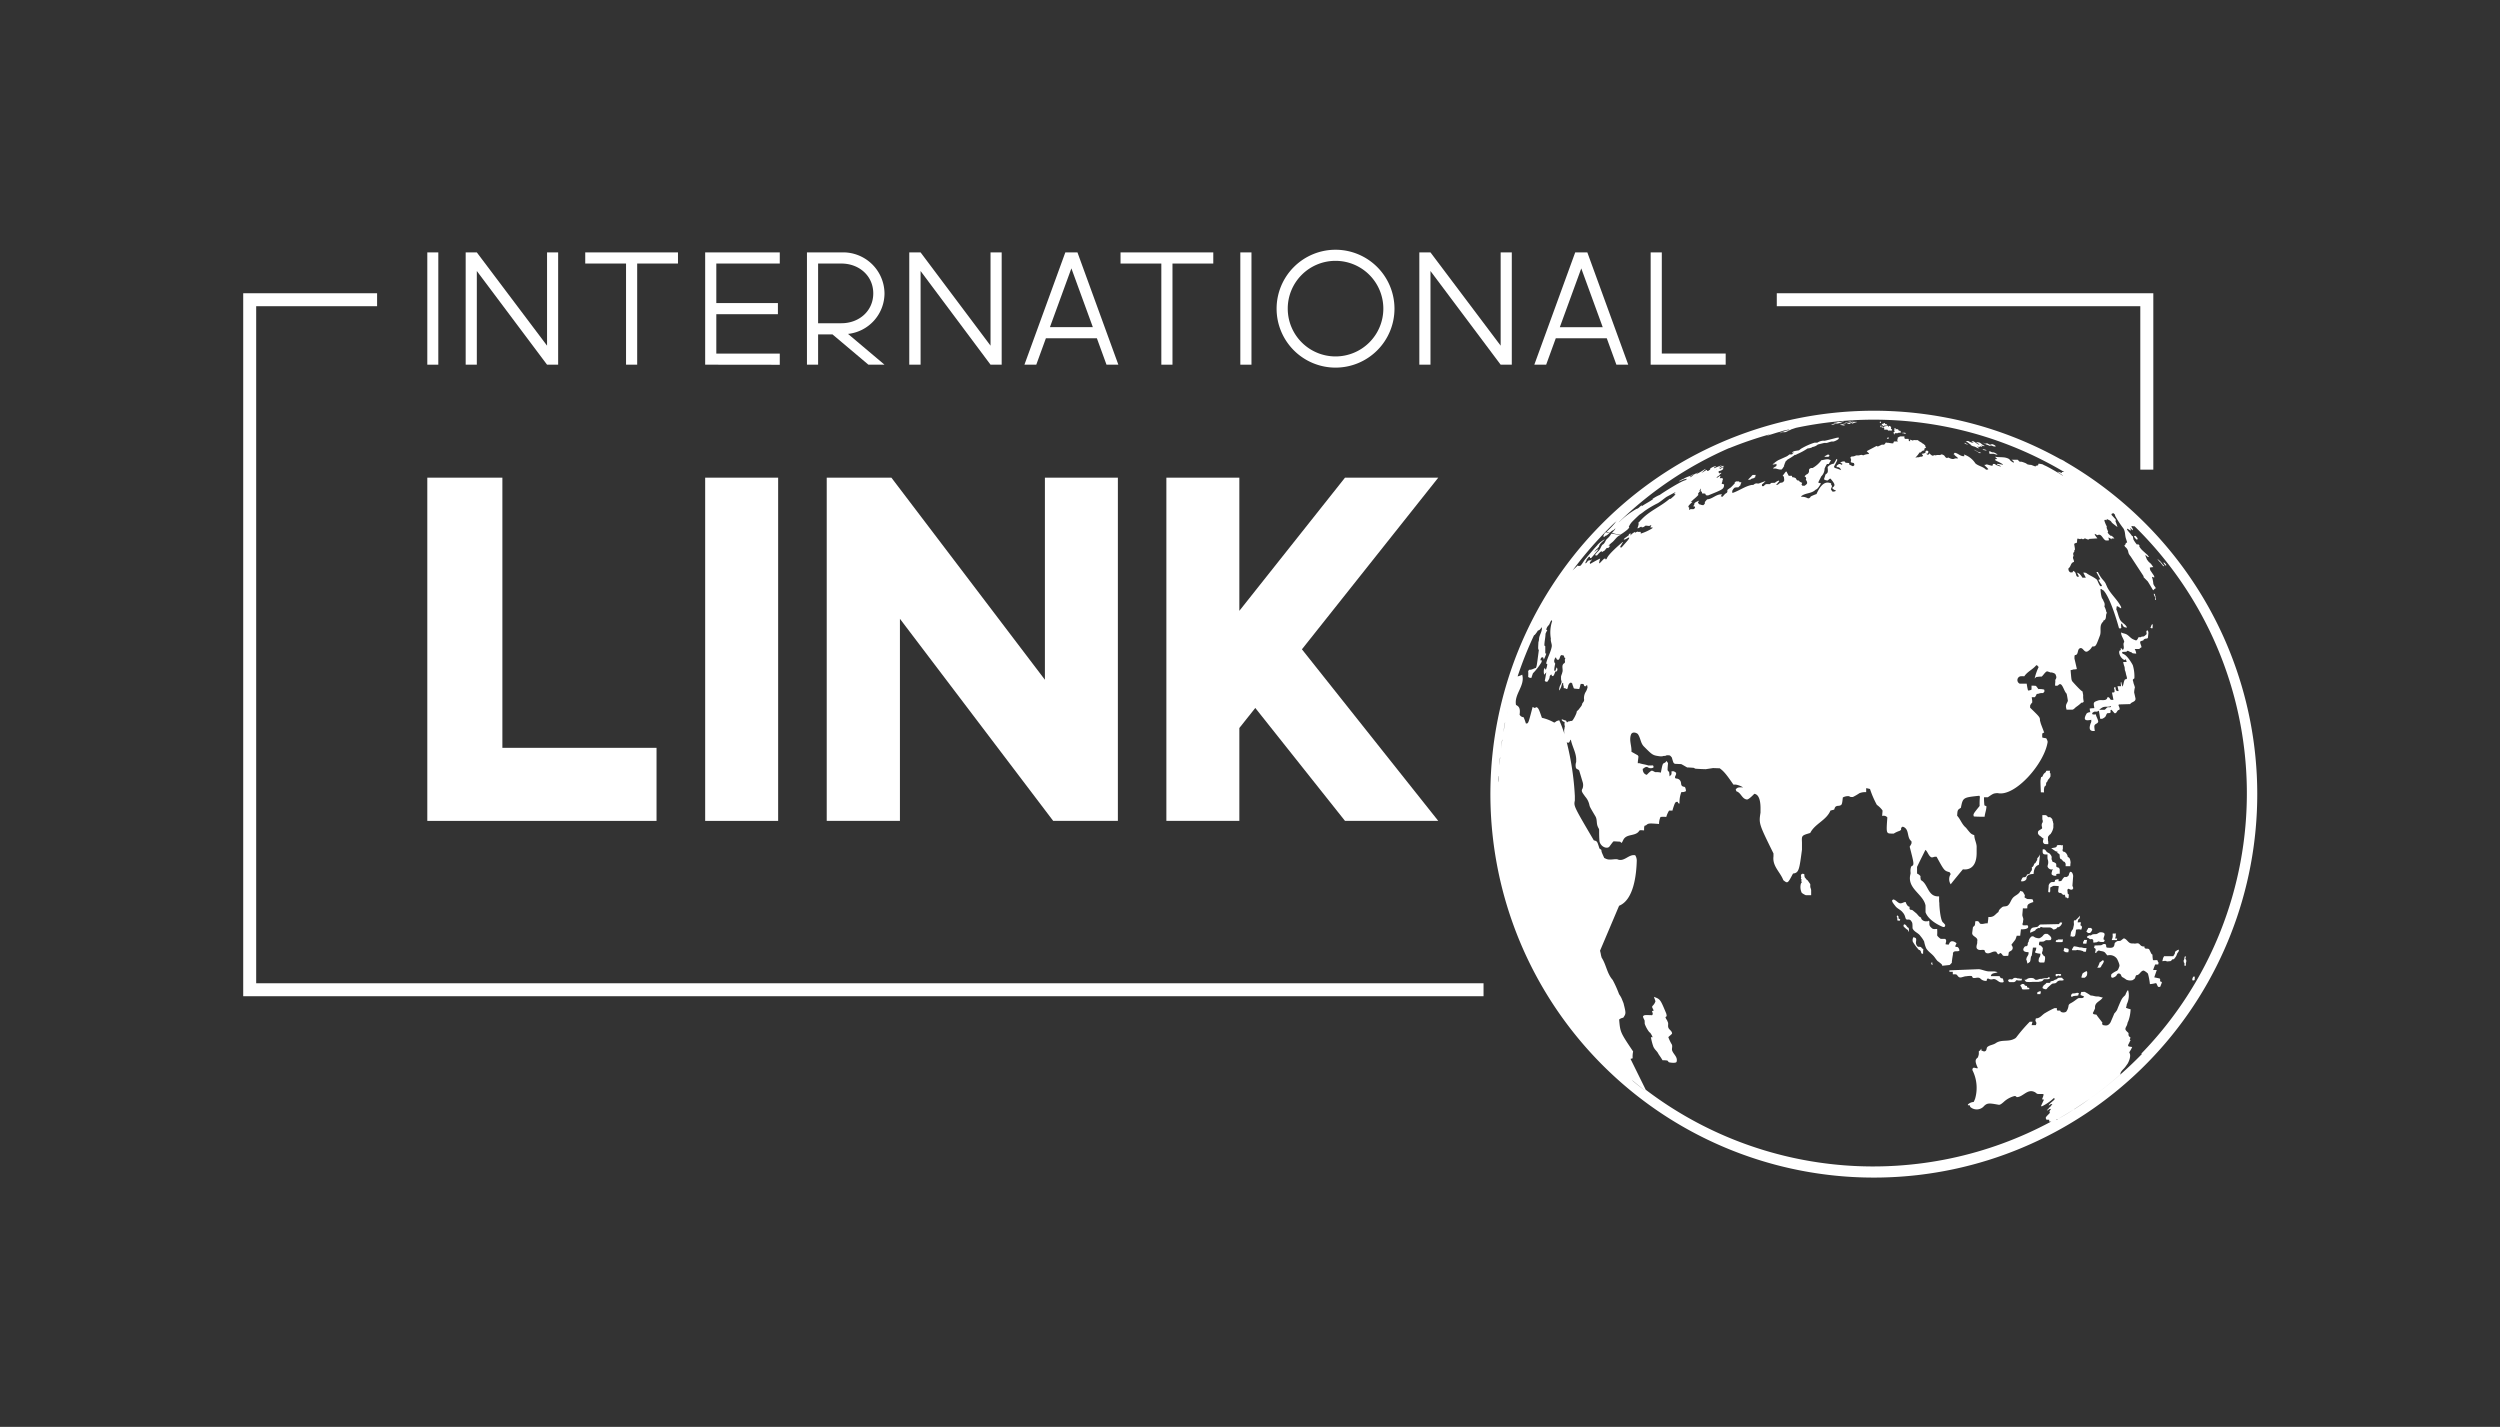 <svg id="Layer_1" data-name="Layer 1" xmlns="http://www.w3.org/2000/svg" viewBox="0 0 536.15 306"><rect x="0" y="0" width="536.15" height="306" fill="#333333" stroke="none"/><defs><style>.cls-1{fill:#fff;}</style></defs><path class="cls-1" d="M91.64,102.44h16.1v57.94H140.8v15.67H91.64Z"/><path class="cls-1" d="M151.23,102.44h15.65v73.61H151.23Z"/><path class="cls-1" d="M239.74,102.44v73.61H225.87L193,132.71v43.34H177.3V102.44h13.87l32.92,43.34V102.44Z"/><path class="cls-1" d="M288.45,102.44h20l-29.24,36.81,29.24,36.8h-20l-19.24-24.22-3.42,4.3v19.92H250.14V102.44h15.65V131Z"/><path class="cls-1" d="M91.64,78.21V54.13H94V78.21Z"/><path class="cls-1" d="M102.26,54.13l15.06,20v-20h2.38V78.21h-2.38L102.26,58.12V78.21H99.87V54.13Z"/><path class="cls-1" d="M145.4,54.13v2.39h-8.75V78.21h-2.39V56.52h-8.75V54.13Z"/><path class="cls-1" d="M151.23,78.21V54.13h16v2.39H153.62V65h13.21v2.39H153.62v8.45h13.61v2.39Z"/><path class="cls-1" d="M173.06,54.13h7.42a8.88,8.88,0,0,1,9.21,8.79,8.77,8.77,0,0,1-7.82,8.69l7.82,6.6h-3.45l-7.71-6.5h-3.08v6.5h-2.39Zm2.39,8.79v6.4h5c3.78,0,6.83-2.62,6.83-6.4s-3.05-6.4-6.83-6.4h-5Z"/><path class="cls-1" d="M197.43,54.13l15,20v-20h2.39V78.21h-2.39l-15-20.09V78.21H195V54.13Z"/><path class="cls-1" d="M235.24,72.55H224.3l-2.06,5.66H219.7l8.77-24.08h2.6l8.77,24.08H237.3Zm-9.85-3-.22.61h9.2l-.22-.61-4.38-12Z"/><path class="cls-1" d="M260.2,54.13v2.39h-8.75V78.21h-2.39V56.52h-8.75V54.13Z"/><path class="cls-1" d="M266,78.21V54.13h2.39V78.21Z"/><path class="cls-1" d="M299.06,66.19a12.64,12.64,0,1,1-12.64-12.63A12.65,12.65,0,0,1,299.06,66.19Zm-22.89,0a10.25,10.25,0,1,0,10.25-10.25A10.24,10.24,0,0,0,276.17,66.19Z"/><path class="cls-1" d="M306.78,54.13l15.05,20v-20h2.39V78.21h-2.39L306.78,58.12V78.21h-2.39V54.13Z"/><path class="cls-1" d="M337.82,54.13h2.6l8.77,24.08h-2.54l-2.06-5.66H333.65l-2.06,5.66h-2.54Zm-3.08,15.43-.22.61h9.2l-.22-.61-4.38-12Z"/><path class="cls-1" d="M354,54.13h2.39V75.82h13.7v2.39H354Z"/><path class="cls-1" d="M459,111.18a82.44,82.44,0,0,0-16.28-12.26h0l.07,0h0l0,0-.38-.2a3,3,0,0,0-.53-.24A82.23,82.23,0,1,0,459,111.18Zm-3.91-.93-.59-.53Zm-3-2.57-.83-.65Zm-2.73-2.09-1.4-1Zm-3.1-2.18-1.36-.88Zm-75.34-7.32a82,82,0,0,1,8.82-3l-.85.35.11,0s2.38-.78,2.58-.79l.95-.3c.5-.12,1-.22,1.5-.33l-.4.11h.05c-.07.06-.08.07-.91.32-.37.12-.75.22-1.12.35h.07a7.93,7.93,0,0,1,.84-.21c-.29.13-.59.21-.88.31l.09,0,.67-.21.2,0,.19,0,.25-.08a1.9,1.9,0,0,0,.37-.17h-.11c.07-.06.07-.06.79-.28l-.2,0,1.23-.41A81.3,81.3,0,0,1,401.68,90a80,80,0,0,1,41,11.22l-.22,0-.26,0,0,.2c-.07,0-.07,0-.82-.25l-.13,0,.36.25.84.58-.05,0-.17-.06-.42-.29s-2.56-1.54-3.33-1.84c-.14-.07-.32-.16-.45-.24a7.73,7.73,0,0,0-.84-.13l-.07.19c0,.18-.08.18-.13.18a3,3,0,0,1-.41.09c0,.13,0,.13,0,.14-.35-.07-.67-.24-1-.34h-.19c-.61-.1-.61-.1-.85-.31a6.93,6.93,0,0,0-1-.37l-.22,0L433.1,99c-.12-.13-.27-.29-.4-.41l-.19,0c-.44,0-.78,0-1.13,0h0a1.67,1.67,0,0,1,.51.45c0,.17-.05.18-.07.18a2.39,2.39,0,0,1-.84-.64l0-.06c-.95-.66-2.07-.36-3.1-.57.12.19.12.19.45.46a1.35,1.35,0,0,1-.44.07l0,.2c.52.34,1.14.52,1.64.91.06.09,0,.09,0,.09a8.13,8.13,0,0,0-1.23-.2c-.07.06,0,.12.07.18l.19.06a1.17,1.17,0,0,1,.57.33c-.15,0-.15,0-1-.31a2.48,2.48,0,0,1-.32-.23,1.88,1.88,0,0,0-.41,0,.79.79,0,0,1-.13.39,10.51,10.51,0,0,1-1.23-.33l-.14.14-.23-.08-.05.2a6.27,6.27,0,0,1,.8.78c-.09.11-.29.12-.49.12-.62-.66-1.55-.75-2.23-1.3l-.07-.07a4.7,4.7,0,0,0-2.32-1.85l-.13,0h0l.12.31c-.83.14-1.34-.62-2.08-.72l-.17.13a1.7,1.7,0,0,0,.42.64,1.26,1.26,0,0,1,.47.44h-.67c-.2.12-.49.31-1.46-.2l-.27.14-.27-.15-.34-.44c-.5-.26-.5-.26-.85-.07H416a3.78,3.78,0,0,0-.67,0l-.16.07-.29-.06c-.32.13-.37.13-.43.13-.29-.1-.47-.35-.72-.51,0,.08-.09.2-.12.28l-.33,0-.17-.22h.3l.14-.27c0-.24,0-.26-.05-.28l-.28-.11-.27.14c0,.08,0,.2,0,.29a1.06,1.06,0,0,1-.75.24l-.07.06.2.23a.45.45,0,0,1,.09.14l-.2.21h-.12a1.08,1.08,0,0,0-.56.14h-.39l-.31.07-.07,0a5.63,5.63,0,0,0,.9-1.11l.25,0,.21-.21c.21-.17.24-.17.28-.18l.29-.06c0-.1,0-.22,0-.31s.22-.21.38-.21l-.17-.26c0-.12,0-.12.05-.13a2,2,0,0,0-.42-.44c-.16-.11-.19-.11-.22-.11-.28-.31-.73-.4-1-.73h-.6a.87.87,0,0,0-.55.09,1.83,1.83,0,0,0-.6-.19,1.2,1.2,0,0,0,.13.31h-.25l-.12-.07.05-.13c0-.08-.06-.19-.1-.28h-.44l-.31,0-.14-.26c.09-.15.06-.22,0-.27h-.86c-.17.07-.38.18-.55.27v.27l-.13.27.19.27h-.86l-.09.24h0c-.07.06-.06.09-.05.13s-.14.1-1.08-.08h-.22l-.3-.06a2.18,2.18,0,0,1-.38.47h-.5c-.27.13-.55.27-.84.39l-.27-.12-2.11,1.11a1.8,1.8,0,0,0,.45.42c0,.11,0,.16,0,.2a3.3,3.3,0,0,0-1.21.29c-.35-.14-.35-.14-.91,0a4.24,4.24,0,0,1-.58,0l-.29.12a1.51,1.51,0,0,1-.7.11l-.27.19.17.57-.05.12c0,.09,0,.21-.05.3l.26.17h.18l.28.1c0,.09,0,.21.07.3s-.05.13-.06.17-.17.13-.23.19a7.71,7.71,0,0,1-.82-.39v-.3a6.28,6.28,0,0,0-.78-.06l-.15-.26a1.06,1.06,0,0,0-1,.27,1,1,0,0,1,.51.25l-.25.18-.24-.18-.28,0a4.62,4.62,0,0,0-.5.37c0,.09,0,.21,0,.3l.23,0h.11c.38.17.38.17.62.65a11.42,11.42,0,0,0-1.43-.5c0-.09-.07-.21-.09-.3.14-.23.18-.32.23-.4.46-.91.46-.91.46-1.09l-.19-.1h0a5,5,0,0,1-.45.83l-.09.16a2.06,2.06,0,0,0-1.33.74l0,.07c.09,1.1.09,1.1-.5,1.56l0,.07a7.91,7.91,0,0,1-.3.9,1.2,1.2,0,0,0,.8.27l.49-.39h.12c1.14,1.33,1,1.49.34,2l.26.27a1,1,0,0,0,.54.22l-.08.19-.29.09a1.39,1.39,0,0,1-.35,0,3.23,3.23,0,0,1-.34-.51c.1-.25.12-.33.16-.41s.06-.2.1-.29l-.2-.23c0-.09,0-.22,0-.31-.59-.23-1.82-.72-3.14,2.28a10.08,10.08,0,0,0-1.21.51.79.79,0,0,0-.16.24c-.33.23-.35.24-.84,0a2.72,2.72,0,0,0-1-.16l-.11-.09c.89-.78,2.25-.55,3.1-1.41.24-.09.54-.2,1.18-1.4a1.45,1.45,0,0,1-.57-.14c0-.1,0-.1.55-1.18l.07-.15a2.33,2.33,0,0,0,.72-1.66,6,6,0,0,1,.51-1,2.42,2.42,0,0,1,.38,0l.48-.81-.55-.2h-.27c-.42,0-.8.17-1.22.19a6.21,6.21,0,0,1-1.9,1.68h-.35l-.28.15-.14.19c0,.18,0,.18,0,.18a.8.8,0,0,1-.52.86,1.26,1.26,0,0,0-.43.43c.38.2.4.35.26.7l.2.29c.16.53.16.53-.44,1h-.18l-.31,0a2.35,2.35,0,0,0-.19-.25c.05-.11.1-.26.15-.36-.58-.27-.58-.27-.69-.5-.41,0-.45-.06-.69-.5a1.54,1.54,0,0,0-.78-.22c0-.09,0-.21-.06-.3l-.67,0c-.09-.18-.22-.42-.32-.6s-.07-.2-.11-.29l-.14,0c-.07,0-.07,0-.73.89l.25.17c.14.94.14.94-.3,1.26a2.26,2.26,0,0,1-.42.06c-.32.14-.52.53-.94.47l.65-.76c0-.16,0-.16-.11-.16a2.23,2.23,0,0,0-.8.47,1.81,1.81,0,0,0-.32,0l-.28,0c-.15,0-.15,0-.49.28h-.31a.56.56,0,0,0-.22,0h-.28a1.66,1.66,0,0,0-.49.42l-.38,0c0-.11,0-.25,0-.36.32-.25.78-.71.78-.71s-.12,0-1.44.51a1.45,1.45,0,0,1-.33,0,.83.83,0,0,0-.76.24l-.17.07h-.27c-1.44.28-2.61,1.19-4,1.68l-.2,0a.65.65,0,0,0,0-.34,1.7,1.7,0,0,1,.55-.76,2.42,2.42,0,0,1,.77-.06c.15-.16.31-.33.48-.48l0-.21a3.72,3.72,0,0,0,.19-.34l-.17-.08H373l0-.17-.19,0h-.5c-.13.1-.25.21-.37.32l.17,0a11.44,11.44,0,0,1-.95,1,5.35,5.35,0,0,0-.75.56l.06.08a1.09,1.09,0,0,1-.06.36,1,1,0,0,1-.13.17c-.4.17-.59.55-.89.81a1.14,1.14,0,0,1-.35-.13.7.7,0,0,1,.17-.22l.07-.17c-1.21-.09-2,1-3.16,1.07h0a4.76,4.76,0,0,0-.51.6c.06.31,0,.35-.3.64-.08.07-.05,0,0,0a1.52,1.52,0,0,1-.54-.08.43.43,0,0,0-.18-.06l-.2-.06a.45.45,0,0,0-.23-.24c0-.18,0-.18.25-.53-.88.36-.91.41-1.09.74l.05.15a1.76,1.76,0,0,0-.24.3l.07.05.2,0,.13.14a.54.54,0,0,1-.3.44,3.05,3.05,0,0,1-.66,0,1.27,1.27,0,0,1-.31.2c0-.18,0-.36,0-.55l-.17-.06c0-.3,0-.3.86-1.13l-.32,0,.57-.54a8.65,8.65,0,0,0,1.07-1l-.14-.12a1.65,1.65,0,0,1,.45-.62l-.12-.13.31-.49a3.14,3.14,0,0,1-.06.58l.13.13H365c0,.11,0,.25,0,.36l.69.05a1.87,1.87,0,0,1,.15.32l.18.06h.32c3.25-1.31,3.38-1.36,3.41-2.36a4.84,4.84,0,0,1-.51-.14c0-.23.2-.45.15-.7l.12-.16-.06-.12,0-.19a1.41,1.41,0,0,0-.57,0h-.05a1.58,1.58,0,0,1,.14-.36c0-.11-.09-.12-.17-.12-.2.15-.2.15-.49.34h-.2c.07-.12.07-.12.6-.47l.09-.07c.05-.16.05-.16.36-.41,0-.08-.06-.08-.13-.09a2.17,2.17,0,0,0-.35.15l0-.18-.16-.08a.37.37,0,0,1,.17-.26,1.69,1.69,0,0,0,.69-.27l.29-.26-.18,0a.52.52,0,0,1,.16-.31l-.12,0-.62.4-.19,0a2.37,2.37,0,0,1,.37-.28,4.9,4.9,0,0,1,.51-.25l.18-.12-.45,0a8.31,8.31,0,0,1-.83.51l-.28.18-.15.12-.07,0a4.75,4.75,0,0,0,.83-.54c0-.08-.05-.08-.09-.09l.53-.33v0l-.07,0c-.5.21-1,.38-1.5.61l-.16,0c.14-.18.14-.18.46-.34.09-.07,0-.08,0-.08a2.43,2.43,0,0,0-1.24.54v.18a4.87,4.87,0,0,1-.47.32h-.12l-.08-.16-.12-.07c-.86.54-.86.54-1.09.67.33-.3.62-.62,1-.91a1.76,1.76,0,0,0-.55.26,10.9,10.9,0,0,1-1.64.93,2.35,2.35,0,0,1,.6-.45,9.14,9.14,0,0,0-1,.48c-.16.11-.27.27-.43.37l-.22.15-.15.09,0-.17.82-.54a2.74,2.74,0,0,0-.72.38,6.56,6.56,0,0,0-1.68.72l-.09,0c-.16.08-.35.2-.5.29h0l-.19.1c-.11.09-.08.09-.05.09a8.35,8.35,0,0,0,1.07-.45l.14,0c.36-.11.36-.11.51-.07l-.36.28c-.57,0-4.6,2.48-5.59,3.22l.09-.08a8.78,8.78,0,0,0-1.56.87l.17,0c-.77.59-1.65,1-2.45,1.55,0-.16,0-.17-.07-.17l-.37.3a1.57,1.57,0,0,1-.62.44h-.07a18.83,18.83,0,0,0-3.67,2.77c-.12.1-.14.1-.15.1A79.64,79.64,0,0,1,370.85,96.09ZM347,111.45c-.2.18-.39.37-.58.56l.06,0a17,17,0,0,1-1.9,2,1.24,1.24,0,0,0,.63.25c.57-.49.57-.49.76-.52.2-.18.33-.31.45-.43,0,.15-.08.31-.71.94a6.76,6.76,0,0,0,1.78.42,11.3,11.3,0,0,0,1.54-1.1l.26-.28.13-.14-.11-.15a3.83,3.83,0,0,1,.75-1.14q.75-.75,1.53-1.47a10.86,10.86,0,0,0,1.08-.78,21.24,21.24,0,0,1,2.87-1.7c.67-.4,1.25-.93,1.88-1.36l1.87-1,.05,0h0l-.39.47a2.33,2.33,0,0,0,.33-.14l0,.18-.27.3-.71.62-.24,0c-1.88,1.65-4.29,2.57-6,4.4l-.19.18a5,5,0,0,1-.57.61l.15.08a4.65,4.65,0,0,1-.28,1l.08.07c.25-.12.48-.26.73-.38l.12.15a.83.83,0,0,0,.67-.28l.18-.09.75.08a2.37,2.37,0,0,1,.36-.17h.11a2.19,2.19,0,0,0-.23.49l.51,0-.12.19a10.19,10.19,0,0,1-2.44,1.12.84.84,0,0,1,0-.35,1.69,1.69,0,0,0-.55,0l-.13-.07a1.18,1.18,0,0,0-.5.24l-.11-.15a2.59,2.59,0,0,0-.9.7l0,0h0l0,0,0,0h-.07s0-.05.05-.16l.16-.19h-.15a.26.26,0,0,0-.11,0l-.09,0-.18.18s0,0,0,.1l0,.06h0c-1,.72-1,.72-1.09.88.18.09.18.09,1.15-.43.05.3.05.3-1.56,2.11a.36.36,0,0,1-.26.09l-.07-.25c.09-.12.2-.29.29-.42s0-.09,0-.09.23-.28.33-.4l-.17,0c-.75.65-3.06,2.64-3.34,3.52l-.2.21-.12-.23c-.25,0-.25,0-1.19,1l-.13,0a3.59,3.59,0,0,1,.24-1c-.5.19-2.1,1.12-2.16,1.16l-.1-.26a4.91,4.91,0,0,1,.5-.67l-.12,0-.2.15a1,1,0,0,1-.32,0c-.22.11-.22.11-.59.57-.11.09-.15.08-.19.07,0-.25,0-.25.36-.72l-.13.1-.11,0c.1-.12.2-.24.29-.37s.22-.28.33-.39a.6.6,0,0,1,.24,0,2.3,2.3,0,0,1,0,.26l.25,0c.4-.45,1.58-1.84,1.59-1.84l-.12,0c-.27.07-.27.07-.81.56h0a2.27,2.27,0,0,1,.66-.75l.36-.41c.14-.74.83-1.05,1.23-1.59a6.52,6.52,0,0,0-1.51,1.16l-.21.26c-.65.7-1.27,1.45-1.89,2.17l-.27.33-.4.47c-.21.29-.39.59-.59.88-.11.14-.21.28-.33.41h-.07l-.24.06h-.08l-.21-.11c-.36.37-.75.7-1.11,1.07h0a79.27,79.27,0,0,0-6.38,10.06A80.83,80.83,0,0,1,344,114.39C344.93,113.38,345.93,112.4,347,111.45Zm-7.48,39.2-.11.09-.07.13a2.36,2.36,0,0,1-.16.47l-.09.13c-.6.79-.6.79-.7.87l-.11.09-.11.13-.05.13,0,.14a7.36,7.36,0,0,1-.78,1.55l-.11.13-.1.1H337c-.13,0-.13,0-.45.1h-.1l-.08,0-.1.06-.1.11-.16,0-.05-.11-.05-.15c-.11-.11-.13-.11-.16-.11a1.67,1.67,0,0,1-.61-.22H335l-.12.09c.31.35.31.35.64.45a.36.36,0,0,1,0,.3l0,.17c0,.12,0,.27.08.39a1.69,1.69,0,0,1-.07.38v.14l-.05.16a2.87,2.87,0,0,0,.1,1.27,25.84,25.84,0,0,0-1.18-3.16s-.1,0-.56.16l-.42.3h-.15a9.7,9.7,0,0,0-2.59-1c-.68-1.93-.68-1.93-1.1-2.29l-.47.18-.42-.22c-.87,3.31-.87,3.31-1.17,3.54l-.28,0a10.75,10.75,0,0,0-.49-1.34,1,1,0,0,1-.86-.55c.24-1.53-.28-1.81-.77-2.08-.43-2.34,2-4.11,1.33-6.49a4.61,4.61,0,0,1-1,.38,81.87,81.87,0,0,0-2.34,8.76,79.49,79.49,0,0,1,7.66-21.15c-.62,1.17-1.21,2.34-1.77,3.53v0l.1,0a6.1,6.1,0,0,0,.73-1l.1,0c.31-.16.32-.17.72-.71.17.94-.58,1.68-.59,2.58a2.43,2.43,0,0,1-.13.64c-.08,1.47-.08,1.47.09,1.68-.44,3.4-.44,3.4-.63,3.84-.48.11-.9.46-1.42.39-.08.08-.17.2-.24.28a7.31,7.31,0,0,1,0,1.24l.19.17.49.08c.11-.33.22-.65.34-1a12.66,12.66,0,0,0,1.81-2.33c.08-.25.11-.34.15-.44a.73.73,0,0,1-.3,0,.46.46,0,0,1,0-.33l.11-.23a.46.46,0,0,1,.41-.09,1.61,1.61,0,0,1,.15.47,9.64,9.64,0,0,0,.53-1.24l-.21-.12c0-.59,0-1.5,0-1.5l-.19-.15c0-.8.2-1.57.24-2.37,0-.14,0-.14,0-.14a6.52,6.52,0,0,1,.38-.79l-.23-.1a2.36,2.36,0,0,1,.25-.63l.19-.23a2.43,2.43,0,0,0,.23-.28c.33-.76.33-.76.5-.9l.1.22a7.69,7.69,0,0,0-.27,3.76c-.11.59.29,1.13.18,1.73-.24,1.26-.94,2.36-1.2,3.61l.25.08a3.67,3.67,0,0,1-.27,1.15l-.25,0a1.84,1.84,0,0,1,.09-.25l-.23.06a2.45,2.45,0,0,0,0,1.34l.29-.33.17-.18c-.14.58-.17,1.19-.34,1.76.14.24.23.25.3.26l.25,0a5,5,0,0,0,.39-.62c.05-.16.08-.25.1-.34a.63.63,0,0,1,.4-.61c0,.07.05.17.08.25s.21.11.25.11c.21-.2.21-.2.51-1l.24,0a.59.59,0,0,0,0-.87,4.12,4.12,0,0,1-.25.74l-.25-.05a7.38,7.38,0,0,1,.23-1.5.8.8,0,0,1-.15-.9c0-.09.06-.17.1-.25l.16-.21.08.11a1,1,0,0,0,.22.42l.2,0h.12c.3-.28.22-.76.57-1l.49.08a.93.93,0,0,1,.15.45l.22.09a2.79,2.79,0,0,1-.14.47l.09.13-.07.46c-.91.44-.24,1.41-.54,2.07a2.08,2.08,0,0,1-.16.48c0,.11-.06.18-.09.25a4.76,4.76,0,0,0,0,.71v.14l.05.07V146l.05.14,0,.11a1.39,1.39,0,0,1-.19.55l-.07.13-.08.16a3.07,3.07,0,0,0-.18.76l0,.14,0,.1a1.82,1.82,0,0,0,.27-.41l.15-.33a4.42,4.42,0,0,0,.14-.52,2.34,2.34,0,0,0,.09-.24c.09-.14.13-.14.17-.14l.05,0,0,.11,0,.13,0,.11c0,.12.08.29.11.41l0,.17v.13l.05.08h.07l.25,0,.06.12.23.06.09-.06.1-.09,0-.13.06-.14c.08-.45.08-.45.25-.68l.08-.13.15-.12H337l.2.19a1.25,1.25,0,0,0,.09.37,2.66,2.66,0,0,0,.16.39v.13l.06.11.05,0,.09.07,1.05.09c0-.14.09-.32.12-.46l.05-.16a2,2,0,0,1,.14-.48h.22l.08,0h.12l.25.12a.65.65,0,0,0,.11.34.94.94,0,0,0,.25.05l.11-.06.07-.12.11-.1.07.05a.56.56,0,0,0,.06.34l0,.12a3.12,3.12,0,0,1-.32.86,2.62,2.62,0,0,0-.44,1.45v.13A.8.8,0,0,1,339.48,150.65Zm-17.34,8c-.09.62-.17,1.24-.25,1.87C322,159.9,322.05,159.28,322.14,158.66Zm.61-3.68c-.13.68-.24,1.37-.36,2.06C322.51,156.35,322.62,155.66,322.75,155Zm-1.06,7.48c-.06.55-.11,1.1-.15,1.66C321.58,163.56,321.63,163,321.69,162.46Zm-.29,4c0,.44,0,.89-.06,1.34C321.35,167.34,321.38,166.89,321.4,166.45ZM348.09,230l1,.9Zm2,1.71c.92.77,1.86,1.52,2.81,2.25C351.94,233.27,351,232.52,350.08,231.75ZM441.3,240c1.19-.67,2.36-1.38,3.51-2.11C443.66,238.65,442.49,239.36,441.3,240Zm-.71.41.31-.18.25-.24a.27.27,0,0,1,.15,0Zm18.78-14.38a81.23,81.23,0,0,1-11.14,9.56,80.9,80.9,0,0,0,6.45-5.12l.15-.51.18-.26c.25-.33.58-.6.82-.94l0,0,.47-.66s.92-1.56.34-2.38l.08-.18a5.89,5.89,0,0,0,.55-1c-.95-.13-.95-.13-.8-.6a2.39,2.39,0,0,1,.13-.21,4.1,4.1,0,0,1,.35-.7h-.18c0-.19.11-.35.13-.54-.34-.23-.46-.32-.41-.94-.83-.78-.83-.78-.35-1.68a1.33,1.33,0,0,1,.06-.18c.1-.43.1-.43.17-.55l.1-.24a8.32,8.32,0,0,0,.46-2.45,5.44,5.44,0,0,1-1-.32,2.6,2.6,0,0,0,.17-.72,2.44,2.44,0,0,0,.1-.24,4.3,4.3,0,0,0,.22-2.75l-.18,0c-.12.24-.24.48-.35.72,0,.08-.07.16-.11.28-.72.68-.72.68-1.52,2.56l-.24.61a3.54,3.54,0,0,1-.58.75c-.26.64-.54,1.27-.81,1.9-.49.83-1,.73-1.66.59-.18-.28-.18-.28-.08-.5-.41-.58-.9-1.11-1.29-1.73-.67-.09-.67-.09-.77-.35a7.7,7.7,0,0,0,.47-1,.61.61,0,0,0,0-.15c-.08-1.21,1.24-1.37,1.66-2.2h-.2c-.53-.15-.53-.15-.76-.2l-.31,0c-.45,0-.86-.22-1.3-.19a11.69,11.69,0,0,0-1.28-.79h-.16l-.25,0a.87.87,0,0,1-.36,0c0,.15-.09.3-.13.48l0,.21a5.61,5.61,0,0,1,.75.31c-.29.6-.95.15-1.36.42s-.85.65-1.33.91-.47.28-.61.48a1,1,0,0,0-.05.23,2.75,2.75,0,0,1-.44,1.14c-.21.31-1.26.36-1.34-.17l-.58,0-.13-.12c0-.13,0-.28,0-.4-.14,0-.27,0-.53,0a17.73,17.73,0,0,0-1.91,1c-.72.36-1.13,1.21-2.07,1.19a4.59,4.59,0,0,0-.1.51c.22.45.22.45.22.52l-.12.42-.92,0c.1-.24.11-.5.21-.73h-.6a34.5,34.5,0,0,0-2.85,3.3c-.11.14-.21.29-.84.53-1.16.44-2.49,0-3.58.75-.53.38-1.24.39-1.76.79-.32.23-.12.74-.52.94-.17.08-.25.12-.85-.17a.76.76,0,0,0,0-.37c-.23.39-.23.39-.52.55l0,.19c0,.07,0,.14,0,.28a1.5,1.5,0,0,1-.12.59,1.2,1.2,0,0,1-.08.27c-.49.41-.78.65,0,2.3-.37.14-.72-.24-1.1,0,0,.13-.07.25-.1.38a8.43,8.43,0,0,1,.61,6.15,5.22,5.22,0,0,1-.32.73,1.91,1.91,0,0,0-1.23.54l0,.17a2.31,2.31,0,0,1,.37,0,.87.87,0,0,1,.12.34,2.07,2.07,0,0,0,2.8,0c.81-.9,1.22-.82,3.21-.47.25.05.44.08,1.19-.6a5.37,5.37,0,0,1,2.14-1.21c.35-.11.44,0,.64.19,1.4,0,2.33-2,4-1,.38.32.38.32.81.33h.38c.39,0,.39,0,.56.05,0,.41-.22.73-.31,1.1a1,1,0,0,1,.39.08s0,0-.61,1.3l.12.14a10.31,10.31,0,0,0,2.6-1.79l.18.07,0,.2c-.39.46-1,.76-1.29,1.3l.18-.05c.28-.25.28-.25.64-.23-.13.16-.26.33-.48.59l-.16.13-.13.17a2.72,2.72,0,0,0-.43.5c.31-.07.5-.43.88-.35-.09.18-.22.33-.32.5l.08.18,0,.16-.13.16-.19.19c-.64.66-.64.66-.38,1.13a2.48,2.48,0,0,1,.57,0c0,.11,0,.25,0,.36a1,1,0,0,0,.47,0,80.53,80.53,0,0,1-87-6.81l-3.26-6.61.46-.13a5.18,5.18,0,0,1,.1-1.46c-2.76-4.11-2.76-4.11-3-6.85a1.8,1.8,0,0,1,.88-.39c.61-.9.61-.9.06-3.12l-.43-1.06a5.78,5.78,0,0,0-.52-.86,24,24,0,0,0-1.38-3.07c-1.23-1.38-1.38-3.29-2.37-4.79,0-.09-.05-.17-.14-.55a7,7,0,0,0-.2-.91l4.09-9.65c3.12-1.25,3.71-6.59,3.79-9.67a2.15,2.15,0,0,0-.33-1.16c-1.42-.3-2.37,1.56-3.89.84l-.43,0c-1.31.13-1.54.15-2.33-.27-.59-1.31-.59-1.31-.61-1.72l-.42-.31c-.48-1.56-.48-1.56-1.2-1.74-4.32-7.35-4.32-7.35-4.07-8.54,0-.19,0-.38,0-1A59.75,59.75,0,0,0,336,159.17a.55.55,0,0,0,.26.11c.4.06.38-.45.57-.66l.1.21c.32,1.45,1.18,2.76,1.1,4.31,0,.17,0,.22,0,.27a2.16,2.16,0,0,0-.06,1.25c.12.35.59.3.72.64l.72,2.4a2.2,2.2,0,0,1,0,1.37c-.33.56-.22.71.59,1.82a3.86,3.86,0,0,1,.87,1.79c.1.39.1.39,1.3,2.42.37.65.19,1.42.45,2.08a2.72,2.72,0,0,0,.23.48.71.71,0,0,1,.1.31c0,.83,0,1.66.08,2.48.3,1.25,1.7,1.67,2.13,1.1.81-1.09.81-1.09.95-1.12l1.23.07h.1a1.75,1.75,0,0,1,.24.23h.15c.08-.17.2-.39.28-.56.66-1.41,2.47-.78,3.33-1.84.2-.32.2-.32,1.15-.24,0-.73,0-1.13.38-1.06.53-.48.55-.5,2.83-.32a3.45,3.45,0,0,1,.32-1.51,6.4,6.4,0,0,1,1.23,0,5.49,5.49,0,0,1,.6-1.36s0,0,.24,0h.27l.23,0c0-.16.1-.38.13-.53.37-1.11.45-1.33.83-1.35h.13c.08.08.07.21.16.29s.16.06.25.08a6.15,6.15,0,0,1,.35-2.36c.05-.11.05-.11.48-.11a1.31,1.31,0,0,0,.48-.17l.07,0a2,2,0,0,0-.18-.83c-.14-.19-.4-.11-.56-.23s-.23-.16-.3-.52a1.48,1.48,0,0,0-.08-.46,1,1,0,0,0-.92-.68s-.54,0-.19-.64c.2-.37.11-.58.08-.63a2.78,2.78,0,0,0-.48-.3l-.46,0c0,.56,0,.66-.11.78l-.2.21h0l-.12.11a7.77,7.77,0,0,0-.1-1c-.18-.07-.18-.07-.32-.35,0-.51.05-1,.1-1.44a1.29,1.29,0,0,0-.38-.51c-.13.28-.13.28-.45.44s-.35.17-.71,2.06a3.35,3.35,0,0,0-.85-.11l-.37,0c-.2-.09-.38-.21-.58-.29a1.25,1.25,0,0,0-.26,0,5.94,5.94,0,0,0-.95.87s-.88-.11-.88-1.28l.27-.16a.85.85,0,0,1,.58-.25h.12a1.19,1.19,0,0,0,1.32.13.45.45,0,0,0-.09-.45,1,1,0,0,0-.33,0l-.33,0h-.37c-.6-.23-1.26-.26-1.86-.48a2.12,2.12,0,0,0-.37,0c0-.47.1-.93.14-1.4,0-.09-.09-.2-.13-.29l-1.37-.77c.09-1.23-.55-2.43-.1-3.67.28-.77,1.29-.36,1.48-.11.58.81.56,1.91,1.28,2.64,1.89,1.9,1.89,1.9,3.46,2.12h.27l.23,0c.29-.16.63,0,.91-.22a1.85,1.85,0,0,1,.3,0c.43,0,.43,0,.83.47l0,0c.35,1.22.35,1.22.68,1.36l1.31.06c.05,0,.05,0,1.3.72.55,0,1,.06,1.38.07l.37.19c.84.07,1.52.09,2.23.11l1.57-.24,1.44.05c.71.55,1.18.92,2.92,3.49h.49a4.4,4.4,0,0,1,1.6.61c-1.2-.07-1.31.08-1.59.46.05.12.11.26.15.38,1,.28,1.16,1.61,2.24,1.75.41.06,1.59-1.21,1.6-1.22,1.24.16,1.36,2.2,1.33,3.41,0,.2,0,.41,0,.62-.37,2.37-.37,2.37,2.78,8.76,0,.46,0,.55,0,.65-.26,2.09,1.47,3.36,2.11,5.08.94.75.94.75,2.08-1.42,1.26-.14,1.35-.8,1.92-5.11,0-.53,0-1.06,0-1.59-.07-1.46-.07-1.46,1.77-2,1-2,3.47-2.7,4.34-4.81l.8-.2c.2-.66.32-.73.83-.82h.19c.65-.15.66-.21.83-1.78a2.3,2.3,0,0,1,1.31-.28l.39.18.45,0a11.75,11.75,0,0,0,1.41-.82,3.21,3.21,0,0,1,1.45-.22c0-.29,0-.58,0-.86a7.48,7.48,0,0,1,.82.18,20.06,20.06,0,0,0,1.47,3.4,5.3,5.3,0,0,1,1.21,1.19c0,.14,0,.24,0,.34a6,6,0,0,0-.06.86,1,1,0,0,1,1.1.31c-.25,3.45-.25,3.45,1,3.46h.38a5,5,0,0,1,1.19-.56c.38-.18.38-.28.38-.37v-.3l.33-.26c1.56.48.8,2.35,1.88,3.12.07.47.07.47-.37,1.18,1,3.89,1,3.89.33,4.24a2.73,2.73,0,0,0-.14,1.28v.27c-.9,3.19,2.7,4.29,3.21,6.82,0,.49,0,1,0,1.45.7,2,3.73,3.16,3.76,3.16l.32,0,.16-.4a2.76,2.76,0,0,0-.58-.65c-.57-.85-.7-3.79-.7-3.82s0-.18,0-.27a3.3,3.3,0,0,1-.05-.54c0-.52,0-.7,0-.89-2.48.18-2.3-2.67-3.92-3.49,0-.12-.05-.29-.07-.41s0-.34,0-.43a1.94,1.94,0,0,0-.74-.56c0-.47,0-.94,0-1.42.47-1,1.8-3.66,1.8-3.66.53.45.62,1.23,1.25,1.6l.36,0a1.33,1.33,0,0,1,.79-.11c1.64,3,1.64,3,2.78,3.3l.24.4a2,2,0,0,0,0,2.2c.6-.8,2.61-3.21,2.62-3.22.49.08,2.89.3,2.94-3.4,0-.54,0-.88,0-1.22.07-.94-.51-1.77-.5-2.7-.72-.26-.72-.26-1.79-1.6-.87-.69-1.16-1.79-1.89-2.57.08-1.25.08-1.25.8-1.69.44-2.22.44-2.22,3.95-2.59a.37.37,0,0,1,.12.33,18.31,18.31,0,0,0-.05,1.86c-1.41,1.75-1.41,1.75-1.24,2.25.89.06,1.61.06,2.31.05.07-.76.39-1.47.39-2.24l-.43-.19a12.93,12.93,0,0,1-.09-1.74h.82c1.18-.8,1.18-.8,1.86-.88h.3c3.72.78,10-6.37,10.67-11a1.79,1.79,0,0,0-.33-.78,4.55,4.55,0,0,1-.82-.15,4.46,4.46,0,0,1,0-.82.41.41,0,0,1,.41-.21c-.22-.66-.5-1.3-.74-2l-.17-.62c0-.7,0-.7-2.11-2.75,0-.27,0-.36,0-.45a1.81,1.81,0,0,1,.45-.65c0-.12,0-.29,0-.41-.06-.39-.08-.57-.1-.74l.66,0a2.27,2.27,0,0,0,.4-.69l.41-.06a1.64,1.64,0,0,1,.56-.13l.41,0,.28-.33c0-.13,0-.29-.06-.42a3.87,3.87,0,0,0-1.24-.11c-.15-.21-.35-.48-.52-.68a5.27,5.27,0,0,0-.95-.05c0,.26,0,.59,0,.84a1.42,1.42,0,0,1-.75.19,11,11,0,0,1-.28-1.46l-1.5,0a.84.84,0,0,1,.13-1.58,4.83,4.83,0,0,1,.85,0c.65-1,1.82-1.46,2.56-2.37h.17l.35.38a11.44,11.44,0,0,0-.86,2.47l.3-.3a5.74,5.74,0,0,1,1.2-.12c.42-.33.64-.88,1.15-1.13h0a6.23,6.23,0,0,1,.73.24H440c.77.2.82.35.93.69s.06.31.07.4a1,1,0,0,1-.24.52c.09.41-.08.83,0,1.24h.46l.21-.13c.82-.88,1.14,1.27,1.78,1.84.13.58.2,1.05.27,1.52-.1.38-.38.68-.41,1.08s.09.57.12.83l1.27,0c.36-.1.55-.43.84-.62a7.71,7.71,0,0,0,1.09-.89c.32,0,.32,0,.49-.24a4.54,4.54,0,0,1-.12-1.37l-.15-.81c-.29,0-2.16-2.11-2.18-2.14-.2-.35-.2-.35-.37-2.41a3.36,3.36,0,0,0,.65-.16l.27,0,.43-.07c-.17-.76-.34-1.5-.52-2.24,0-.54,0-.54.09-.76.82,0,.47-1.1,1-1.42.74-.43.94,1,1.71.63a2.48,2.48,0,0,0,1-1.05c.78,0,.78,0,1.66-2.35.37-1-.26-2.17.72-3v-.19c.83-.24.41-1.15.76-1.65,0-.11-.11-.25-.15-.35l0-.06a3.5,3.5,0,0,0-.24-.71c-.06-.14-.1-.22-.13-.3a1.21,1.21,0,0,0-.12-1l-.22-.49-.12-.17a2.74,2.74,0,0,1-.13-.29,7.23,7.23,0,0,1-.24-1.78l.17,0a1.34,1.34,0,0,0,.42.28s1.38,1,3.37,8.13a.78.78,0,0,0,.36.05l.14-.13a2.72,2.72,0,0,1-.05-.49c0-.12,0-.28,0-.39l.2,0c.26.62.34.81,1.07.83-.3-.78-1.18-1-1.54-1.78s-.45-1.49-.79-2.2c.09-.11.09-.11.09-.53l.19-.07c.27.13.49.34.77.46a.53.53,0,0,0,0-.33c-.79-1.58-2.23-2.71-3-4.29a2,2,0,0,0-.16-.36,2.68,2.68,0,0,0-.61-1h0a7.23,7.23,0,0,1-1.19-1.82h-.33l.84,1.58a.9.9,0,0,0-.36.08.55.55,0,0,0,.08.28l.12.16a2.38,2.38,0,0,1,.14.28,1.42,1.42,0,0,1,.36.54c0,.12-.14.13-.24.13s-.19,0-.7-1.15l-.11-.23c-.7-.62-1.6-.91-2.33-1.47a1.85,1.85,0,0,0-.61-.07c.18.37.37.73.55,1.09-.24,0-.49,0-.74,0,0,0-.52-1-1.17-1.06l.11.16c.1.2.18.34.25.49l.05.19a.64.64,0,0,1-.36,0,.66.66,0,0,1-.18-.25c-.21-.73-.21-.73-.68-1a.92.92,0,0,1-.16.33H444a.79.79,0,0,1-.38-.89c.54-.31.41-1.19,1.15-1.34.1-.44-.43-.84-.07-1.29-.13-.56-.13-.56.19-1l-.06-.19c.21-.11.21-.11,0-1.36l.14-.16s.49-.11.47-.19a3.8,3.8,0,0,1,.08-.82,2.08,2.08,0,0,1,.57.12l.21-.09a.47.47,0,0,1,.16,0l.18.09h.17l.19-.1c.09-.07.11-.08.13-.08.73.32.73.32,1,.11h.15l1.53-.1-.3-.39c-.26-.35-.26-.35-.26-.6a5.41,5.41,0,0,0,.58.32c.85-.51,1.11.87,1.78,1.12l.62,0c.06-.23.06-.23-.08-.61.16,0,.16,0,.74.37l-.06-.2H453a1.67,1.67,0,0,0,.45,0,4.65,4.65,0,0,0-.58-.56l-.2,0a2.42,2.42,0,0,1-.56-.54l-.11-.2.11-.16c-.35-.83-.35-.83-.28-1.09a7,7,0,0,1-.54-1.3l.13-.16.2.05.23.06-.06-.22c0-.07,0-.08,0-.08.35.25.84.29,1.05.72l.16.18c.37.31,1.1.86,1.11.86-.11-.45-.47-1.37-.47-1.37l.18-.07c-.1-.2-.1-.2-1-1.18l.05-.21a.81.81,0,0,1,.4-.13l.28.27.09.34a21.58,21.58,0,0,0,1.64,2.51c.52.63.41,1.42.6,2.14h0l0,0a2,2,0,0,0,.07.23h0v0h0s0,.09.08.2l0,.08a1.75,1.75,0,0,1,.15.55l-.24,0a2.3,2.3,0,0,1-.2.49l-.12,0c0,.08,0,.26.17.43a1.57,1.57,0,0,1,.49.6c.16.29.14.63.3.92a4,4,0,0,0,.36.5l2.7,4.13a.33.33,0,0,1,.06.31l.91.92c.36.58.72,1.18,1.07,1.78l.18.1.05,0v-.13c.15-.08.24-.26.44-.27-.14-.35-.46-.59-.55-1a7.85,7.85,0,0,0-.16-1c-.12-.36-.12-.36-.1-.45l.08,0,.18.1h.12l.11,0c0-.12-.11-.38-.11-.38l-.77-1.14a2.61,2.61,0,0,1-.1-.57,5,5,0,0,1,.75-.11l-.43-.6c-.18-.23-.43-.39-.63-.6,0-.07-.1-.14-.15-.21a1.66,1.66,0,0,0-.16-.21l-.36-.92c.15,0,.15,0,.38.23l.19.13a.54.54,0,0,0,.22,0l-.29-.41c-1.36-1.2-1.36-1.2-1.77-1.81,0-.06,0-.06.06-.18-.19-.22-.34-.39-.46-.39v0l.07.14-.18,0a6.28,6.28,0,0,1-.76-1.09l-.14-.74-.15,0a7.53,7.53,0,0,0-.56-.74l-.1-.11c-.39-.47-.39-.47-.43-.7.18,0,.18,0,.75.4l.07-.2a2.48,2.48,0,0,1-.17-.37c.13.07.13.07.47.38l.15.11c0-.28,0-.28-.34-.79l.15-.14.19.06a3.48,3.48,0,0,0,.36,0,80.16,80.16,0,0,1,1.43,113.12Zm-14.55,11.85c1.15-.73,2.29-1.5,3.4-2.29C447.11,236.41,446,237.18,444.82,237.91Z"/><path class="cls-1" d="M425.12,94.87l0,0,.82.45a3.78,3.78,0,0,1,.56.21,1.54,1.54,0,0,0,.24.09c.1,0,.13,0,.13,0l0-.11a2,2,0,0,1,.48.14.62.62,0,0,0,.17.07l.39.06h.13a1.52,1.52,0,0,0-.23-.18l-.05,0H428l-.41-.22-.22-.1a.64.64,0,0,0-.31,0l-.09.07h-.06l-.12,0h-.09l0,0-.54-.28c-.27,0-.27,0-.28,0v0l.19.1v0C425.8,95.16,425.8,95.16,425.12,94.87Z"/><path class="cls-1" d="M425.87,96.48l-.17-.07h-.07c-.12,0-.21-.07-.32-.08h-.16l.2.15.14.07.13,0,.32.07.09,0v0l0-.05Z"/><path class="cls-1" d="M422.63,95.45c.12.06.25.14.39.2h0c.19.08.4.1.59.18a6.27,6.27,0,0,0,.58.29s0,0,.3,0a3.75,3.75,0,0,1-.53-.39c.38.13.38.13.64.09h.13c0-.08-.12-.08-.15-.14.18,0,.33.16.51.13,0-.15-.16-.17-.22-.27l.07,0h0a1.76,1.76,0,0,0,.45.12h.29a4.91,4.91,0,0,1-.63-.38,2.42,2.42,0,0,0-.31-.25c-.28-.16-.28-.16-1-.22l0,0,0,0c.28.17.54.37.83.54a.48.48,0,0,0-.22,0l-.53-.31a4.17,4.17,0,0,0-.6-.4,1.37,1.37,0,0,0-.43,0v0l.49.28a3,3,0,0,1-.42,0,4.47,4.47,0,0,1-.6-.25l-.18-.1h-.05l-.05,0h-.12v0l-.36,0c.08,0,.08,0,1.26.89Z"/><path class="cls-1" d="M447.44,202.39c.05-.27.11-.54.15-.81l-.64,0c0,.13-.05.26-.07.39l-.07-.26c0,.09,0,.18-.05.27s0,.27,0,.41A3.49,3.49,0,0,1,447.44,202.39Z"/><path class="cls-1" d="M458.37,115.36l-.1-.13-.22-.26-.18-.08h0l-.09.07-.1,0,0,0a.5.5,0,0,0,.15.36l.33.38.11,0,.18-.05s0,0-.06-.29Z"/><path class="cls-1" d="M427.48,97a.53.53,0,0,1-.25,0,1.32,1.32,0,0,1-.26-.12c-.07,0-.1-.07-.14-.07h-.12c-.2,0-.2,0-.2,0s.13.13.17.22h-.11c0,.13.09.19.13.29l0,0,.43,0h.09l.14,0h.19l0,0,.05,0h0a2.53,2.53,0,0,0,.68.19h.13a2.25,2.25,0,0,0-.94-.51Z"/><path class="cls-1" d="M448.29,199h-.37l-.1,0c0,.08,0,.17-.08.25s-.13.21-.19.32l-.12.2c.33.29.33.29.41.32h.38a1.36,1.36,0,0,0,.44-.61.31.31,0,0,0,0-.26l-.25-.22Z"/><path class="cls-1" d="M403.36,91.38h-.11a.83.83,0,0,1,0,.22l.24,0h.06a.1.1,0,0,1,.06.1v0h.12l.06,0,.05,0,0,0v-.13l0-.08-.07,0-.08,0,0,0-.07,0-.06,0h-.06l-.05,0Z"/><polygon class="cls-1" points="403.24 90.71 403.27 90.71 403.38 90.66 403.41 90.59 403.41 90.58 403.39 90.53 403.4 90.47 403.35 90.42 403.28 90.46 403.25 90.45 403.19 90.42 403.15 90.48 403.12 90.6 403.19 90.64 403.24 90.71"/><path class="cls-1" d="M424.51,97a1.48,1.48,0,0,1-.5-.23l-.11-.06-.43-.23h-.1c.25.15.52.28.77.44a2.67,2.67,0,0,1,.32.24h.4a2.26,2.26,0,0,0-.2-.13Z"/><path class="cls-1" d="M408.23,92.9l.15.1.06,0a.37.37,0,0,0,.18,0h.08l.06,0,0-.05,0,0-.12-.06-.06-.08-.17,0h-.08l-.12,0H408l0,.06.06.09Z"/><path class="cls-1" d="M406.28,93.14l.07-.12,0-.12.14,0,.09,0H407l.05-.08s0,0,.11,0a.74.74,0,0,0,.21,0h0l.06-.06c.08,0,.15,0,.22,0s.13,0,0-.19l-.08-.1-.06-.1h-.28c-.14-.26-.14-.26-.17-.27a.93.93,0,0,0-.42-.08v.15h0l-.09-.06.05-.13,0-.08c-.14,0-.15,0-.19-.08l0,0h0v0l-.12,0h0a.43.43,0,0,0,0,.17l0,.19h-.07l0,.07a1.19,1.19,0,0,0,.08.2c.05.13,0,.16-.09.19l-.06,0c-.11.07,0,.32,0,.33S406.19,93.3,406.28,93.14Z"/><path class="cls-1" d="M403.65,91.13h0l.06.09s0,0,.15.12h.19l.06-.08s0,0,.09,0,.15,0,.16,0l0,0h.28a.65.65,0,0,1,0-.24l0,0h0l0-.07,0,0h0l-.06,0h-.29c0-.2-.07-.2-.18-.24l-.11.06-.06.07c-.06,0-.06,0-.14.05l-.19,0c0,.16,0,.18-.06.24l-.07,0h-.05l-.12,0,0,.14Z"/><path class="cls-1" d="M421.59,95.22l.32.13H422l-.08-.11-.07,0a4,4,0,0,1-.38-.25l0,0h-.07l-.17,0h0A2.23,2.23,0,0,0,421.59,95.22Z"/><path class="cls-1" d="M405,93.81h0l-.14,0h0l0,0s0,.1-.18.13v.13l.1,0,.19,0,0,0h.08l0,0,0-.15Z"/><path class="cls-1" d="M404.48,91.4c-.09,0-.19,0-.28,0l-.08.12-.13,0-.08.14v.06l.18.09V92l0,.15h.57c.14,0,.14,0,.26.2a1.56,1.56,0,0,1,.49,0h.1c.32,0,.29-.13.28-.16l-.06-.16a.24.24,0,0,1-.16,0,.4.4,0,0,1,0-.23l0-.15s-.17-.28-.26-.3-.24,0-.22.07l0,.09h-.16l0-.13,0-.08h-.25C404.57,91.25,404.57,91.38,404.48,91.4Z"/><path class="cls-1" d="M447.51,208.25a4,4,0,0,0-.88.52s-.17.46-.22.68a1,1,0,0,0,0,.24l.65,0a1.31,1.31,0,0,0,.49-.5,2.14,2.14,0,0,0,.07-.67C447.61,208.4,447.53,208.34,447.51,208.25Z"/><path class="cls-1" d="M454,201.61c0-.11,0-.22.07-.33l-.46,0c.15-.53.15-.56.14-.67v-.17c0-.08.05-.15.07-.23h-.41a1.82,1.82,0,0,0-.32,0,1.84,1.84,0,0,0,0,.44l0,.2c0,.26-.14.5-.2.75Z"/><path class="cls-1" d="M438.38,210l.37,0c.63,0,.63,0,.87-.18l0,0-.08-.24h-.17a.22.22,0,0,0-.17.1.32.32,0,0,1-.19.11h-.51a4.83,4.83,0,0,0-.66.14h-.22c-.3,0-.55.18-.84.2a.51.51,0,0,1-.43-.13c-.23-.34-1.07-.32-1.48-.13-.16.08-.28.23-.46.25h-.27c.17.13.22.39.46.45a5.76,5.76,0,0,0,1.32,0h.2l1.06,0c.24-.05.48-.07.71-.14l.12-.06C438.18,210.21,438.24,210.07,438.38,210Z"/><path class="cls-1" d="M438.37,169.94a2.93,2.93,0,0,1,.07-1.15c0-.14.19-.17.26-.28.13-.34.13-.34.11-.47a.23.23,0,0,1,0-.11c.06-.15.22-.23.28-.39a1.19,1.19,0,0,1,.34-.53,3.09,3.09,0,0,0,.32-.51,2.81,2.81,0,0,1,0-.29,2.64,2.64,0,0,1,0-.28c0-.09-.13-.13-.14-.23a1.92,1.92,0,0,1,.05-.41c-.46,0-.46,0-.68,0s-.17.24-.28.33-.27.22-.39.34l0,0a4.48,4.48,0,0,0-.31.62l-.25.07a4.3,4.3,0,0,0-.15.84c0,.81.06,1.62.08,2.43Z"/><path class="cls-1" d="M444.44,190.77l.2-.29-.19-.54c.06-.68.11-1.37.16-2.06,0-.15-.12-.87-.54-.91-.12,0-.17.07-.27.29s-.09.45-.27.62c0,0-.36.3-.57.2s-.46.2-.64.47-.12.43-.75.44c-.2,0,0-.29-.11-.42a2.07,2.07,0,0,0-.74.16l0,.27a.62.62,0,0,1-.57.16c-.57,0-.79.68-.79.69,0,.46-.07.92-.1,1.39l.23.21c0-.11.17-.17.2-.28l0-.28c0-.09,0-.19,0-.29,0-.25,0-.25,0-.26l.59-.32c.17-.05.17-.05,1.22,0,0,.18,0,.36-.05.54-.08.66-.08.66.05.84l.13.07c.12.05.26,0,.38.06a1.53,1.53,0,0,1,.33.29c.13.11.13.11.34.07s.08,0,.25.29a1.31,1.31,0,0,0,0,.28c.07,0,.14-.05.22,0s.14.14.22.19l.24-.06a5.06,5.06,0,0,0,.06-.53c0-.32-.07-.33-.16-.35s-.05,0-.15-.89c.09-.05.11-.18.22-.2s.06,0,.26.08a.82.82,0,0,0,.46.1Z"/><path class="cls-1" d="M434.62,188.26s0-.82,1.51-.83c.06-1.53.8-1.84.95-1.89s.17-.06.2-.21l.22-2v-.1a1.43,1.43,0,0,1-.26.46c-.36.42-.36.42-.34.61s0,.05-.35.72c-.05.1-.19.12-.26.21s-.15.43-.3.6-.17.07-.22.14a.26.26,0,0,0,0,.22s0,.37-.05.46a2.8,2.8,0,0,1-.25.35c-.09.12-.12.29-.24.39s-.37.08-.54.18a.63.63,0,0,1-.72.56c-.23,0-.38.34-.57.86l.12,0C433.76,189.1,434.66,188.9,434.62,188.26Z"/><path class="cls-1" d="M436.91,212.84a3,3,0,0,1,0,.36l.67,0c0-.14.07-.27.09-.41l-.05-.24A2,2,0,0,0,436.91,212.84Z"/><path class="cls-1" d="M430.8,204.32c0-.13,0-.13.56-.47a.7.7,0,0,0,.19-.92,1,1,0,0,1-.17-.35l.7-.9c.14-.17.19-.24.43-1h.74c.05-.46.11-.91.16-1.37,2.16,0,1.47-.8,1.39-.89a5,5,0,0,1-1,0c-.08-.27-.08-.27.06-.66,0-.14,0-.27.05-.45.07-.4-.21-.74-.2-1.13l.12-1.39a3.46,3.46,0,0,0,.94,0c0-.75,0-.89,1.23-1.32l.07,0c-.09-.5-.09-.5-.19-.58s-1-.07-1-.07c-.18,0-.7-.36-.7-.37,0-.17.11-.33.05-.51l-.4-.69-.55-.19c-.28.75-1.09.93-1.57,1.46s-.57,1.23-1.11,1.67c-.37.3-.91.09-1.26.39s-.67.56-.72.92l-.09.14c-.4.24-.66.66-1.1.87a1.82,1.82,0,0,1-1,.14,12.39,12.39,0,0,1-.16,1.38c-.49-.08-.94.19-1.42.1-.22,0-.26-.12-.48-.46l-.25-.13h-.25a2.13,2.13,0,0,0-.27.07,2.84,2.84,0,0,1-.08.8c-.08.21-.33.28-.41.49l-.15,1.13c-.11.89,1.33.87,1.08,1.83l0,.13a2.46,2.46,0,0,0,0,.26c-.17.64-.26,1,0,1.26.47.44,1.07.06,1.57.27.07.43.27.58.44.63.69.21,1.22-.44,1.88-.33l.09,0c.07,0,.07,0,.36.43s.45-.23.71-.1a1.48,1.48,0,0,1,.38.42c.07.11.07.11.26.16a1.28,1.28,0,0,0,.51,0h.34l.13-.07C430.74,204.69,430.75,204.52,430.8,204.32Z"/><path class="cls-1" d="M449.29,202.11h.22a1.17,1.17,0,0,0,.48-.21c.2,0,.38.13.58.11a3.25,3.25,0,0,0,.54,0c.1,0,.14-.13.22-.18l0,0c0-.08.05-.17,0-.25s-.17,0-.19-.13a.83.83,0,0,1,.06-.46c.2-.59.16-.65.11-.78-.13-.29-.82-.28-.83-.28-.36,0-.61.37-1,.41a2.75,2.75,0,0,0-.7.05,1.61,1.61,0,0,0-.49.33l.08-.14c-.09,0-.19,0-.28,0a2.21,2.21,0,0,0-.49.27,2.26,2.26,0,0,1,0,.26.8.8,0,0,1,.49.23c.08.06.14.11.43.06s.4.25.4.25c0,.53,0,.52.23.5Zm-1.07-1.24,0,0,0-.06Z"/><path class="cls-1" d="M463.26,120.54c.22.29.44.59.67.88l.25,0s-.21-.24-.32-.34-.31-.43-.49-.61a5.06,5.06,0,0,0-.72-.62c.13.17.26.35.4.52S463.19,120.47,463.26,120.54Z"/><path class="cls-1" d="M464.62,121.21l-.14-.18-.08-.11a2.38,2.38,0,0,0-.27-.27l-.07,0h-.12s0,0,.43.62A1.9,1.9,0,0,0,464.62,121.21Z"/><path class="cls-1" d="M461.65,134.63a1.37,1.37,0,0,1,0-.28,1.68,1.68,0,0,0,0-.47l0,0h-.11s-.05,0-.08.11,0,.07-.11.18,0,0-.07.23,0,.05-.13.2a1.16,1.16,0,0,0,.33.16C461.64,134.74,461.65,134.67,461.65,134.63Z"/><path class="cls-1" d="M462.05,127.81c0,.1.11.17.14.27s0,.23,0,.35,0,.16.06.24h.11l0,0a.61.61,0,0,0,0-.16c0-.07,0-.15-.05-.23s0-.15,0-.18l0-.06a.59.59,0,0,0-.09-.2,1.55,1.55,0,0,0-.05-.23l0-.06c0-.07-.08-.13-.11-.2l-.17,0a1.3,1.3,0,0,0,.09.31C462,127.65,462,127.73,462.05,127.81Z"/><path class="cls-1" d="M448.45,154.38v-.1a1,1,0,0,1-.1.86c-.18.58-.49,1.54.47,1.63l.43,0c-.17-1.27-.17-1.27.44-1.63.31-.18.29-.41.29-.41-.06-.55-.43-1-.51-1.55a1.22,1.22,0,0,1-.73,0,1.72,1.72,0,0,1-.05-.26c.44-.32.44-.32.78-.3a.9.9,0,0,0,.65-.21c.11.58.2,1.16.29,1.74h.43a2.28,2.28,0,0,0,.62-.39c.19-.2.23-.49.38-.71s.56,0,.77-.24c.08-.09,0-.39,0-.49a.44.44,0,0,1,.22-.1c.66.75.66.75.72.75.5,0,.43-.73.94-.72.14-.28.14-.28-.19-1.07l.19-.11,2.36-.07c.25-.51,1.21-.43,1.13-1.21-.09-.43-.19-.85-.29-1.28a5.13,5.13,0,0,1,.16-1.09l-.07-.26c-.05-.18-.12-.35-.18-.53s-.07-.28-.1-.42c-.15-.46-.15-.46.24-.73a8.51,8.51,0,0,0-.34-2.83s-1.17-2.25-2.19-2.45l-.12-.38.94-.05.19-.19h.15c.57.29.57.29.71.27.21.27.21.27,1.06.33a2.75,2.75,0,0,0-.33-1l1,0a.88.88,0,0,1,.45-.35c0-.42-.34-.79-.27-1.24a1.72,1.72,0,0,1,.64-.23c.13-.24.14-.26.56-.41l.2,0a1,1,0,0,1,.24-.1c.14-1.22.14-1.22.07-1.42a.85.85,0,0,0-.12-.23h-.11c-.37.23.08.65-.21.9-.47.41-.47.41-.82.42a.41.41,0,0,0-.23.06l-.08.08h-.5c-.15.31-.34.74-.6.67a5.64,5.64,0,0,1-.69-.29c-.45-.25-.76-.67-1.19-.94s-.87-.24-1.25-.48c-.05.78.56,1.34.67,2.06-.43.51.19,1.19-.29,1.69-.2-.09-.27-.32-.46-.41,0,.16,0,.33,0,.5h-.11c-.51.13-.15,1.59.86,2.07l.17,0,.16-.19.18.63-.73,0c0,.17.06.34.1.51l.11.37c.17.33.06.7.19,1s.15.56.24.92c.27.85.19.86-.26.93-.33.47-.26,1.08-.56,1.55a9.07,9.07,0,0,1-.24-1l-.13.15c.06.59.06.59.09.76l-.77,0,.24,1.05c-.31,0-.64.07-.67-.83l-.23,0c-.11.22-.11.22,0,.47v0c.07.66.07.66-.53.67.11.52.22,1,.32,1.58l-.45,0a.92.92,0,0,1-.24-.13c-.24-.6-.6-.43-.6-.43-.17.95-1.3.44-1.95.67-1.09.38-1.09.38-.85,1.66a8.76,8.76,0,0,0-1,.08,2.56,2.56,0,0,0,.14.79,1.21,1.21,0,0,0-.78.25C446.49,154.72,447.63,154.52,448.45,154.38Zm2.54-2.71c.53-.2,1.11,0,1.64-.22l.12-.06a2,2,0,0,0-.06.23c-.23.12-.47,0-.7.07s-.39.43-.66.54l-.13,0-1,0A3,3,0,0,1,451,151.67Z"/><path class="cls-1" d="M442.05,201.48l-.7,0-.07.06c0,.06,0,.08-.13.08H441l0,0c-.09.06-.07.17-.13.24s.1.16.21.19h.46a3.75,3.75,0,0,0,.47,0,1.55,1.55,0,0,0,.4-.06h-.06a3.49,3.49,0,0,1,.09-.55C442.28,201.51,442.17,201.48,442.05,201.48Z"/><path class="cls-1" d="M443.55,203.5a.42.42,0,0,0-.15-.06l-.34-.07a3.18,3.18,0,0,0-.33-.09h0c-.05.15-.11.35-.15.51s0,.18.12.25c.3.18.3.18.43.18h.45c0-.15.06-.3.08-.45l0-.1C443.6,203.58,443.6,203.52,443.55,203.5Z"/><path class="cls-1" d="M442.23,209.7a1.69,1.69,0,0,0-.59,0c-.3,0-.37.11-.44.2s-.09.11-.47.22c-.16.05-.28.2-.45.24a3.84,3.84,0,0,0-.46.11c-.07,0-.07.07-.09.14s0,.17-.27.18c-.52,0-.52,0-.56,0s-.17.22-.29.29-.37.29-.37.29l-.07.14,0,.12v0l-.05-.11c-.1.37-.1.37,0,.44s.59.29.77.16a.94.94,0,0,0,.21-.25c.09-.13.89-.81.9-.82.27-.22.66-.06.94-.27s.26-.3.45-.39a1.21,1.21,0,0,1,.58-.11c.52,0,.54,0,.61-.16l0-.08,0,0-.2-.11C442.32,209.87,442.34,209.74,442.23,209.7Z"/><path class="cls-1" d="M434.72,211.45l-.11,0-.33-.09c-.09-.05-.07-.16-.13-.23s-.24-.11-.36-.12-.06,0-.52.26c.1.28.1.28.17.32s.1.22.15.32,0,.2.13.25.36.08,1.38,0h.1c0-.08,0-.19,0-.28-.39-.07-.45-.13-.49-.17Z"/><path class="cls-1" d="M444.52,200.9c.06,0,.06,0,.47-.14a5.53,5.53,0,0,0,.22-1.37,2,2,0,0,1,1.15,0c0-.13.09-.26.12-.39a.48.48,0,0,0-.05-.38c-.05-.09-.16-.1-.24-.16v0l0-.17c0-.07,0-.07.1-.46-.23-.06-.23-.06-.7,0,0-.13,0-.26.05-.38.06-.31.16-.36.23-.39l.13-.1c0-.07,0-.07.08-.6a6.49,6.49,0,0,1-.87.92c-.12.12-.12.12-.3.1s-.1,0-.16.28l0,.12c0,.22.06.44,0,.66l-.16.73a.35.35,0,0,1-.12.2,2.3,2.3,0,0,0-.33.58l-.12.87a1.7,1.7,0,0,0,.22,0C444.38,200.78,444.41,200.91,444.52,200.9Z"/><path class="cls-1" d="M437.58,179.32c.29.26.47.39.47.39l.12.11h.13c-.35.74-.07,1,.07,1.11s.23.08.36.1l.54,0c0-.15,0-.3,0-.45s-.05-.23-.06-.35,0-.44,0-.66.38-.57.44-.63l.13-.08.07-.14.12-.18a3.2,3.2,0,0,0,.39-1.06v-.19l0-.17V177a.93.93,0,0,0,0-.32l0-.15-.07-.14,0-.15-.07-.18-.06-.18,0-.15-.1-.14-.12-.13-.15-.14-.16-.08h-.22a.19.19,0,0,1-.16,0l-.12-.06-.07-.18c-.32-.18-.32-.18-.39-.18H438v.15l0,.15v.28l0,.18v.15a.83.83,0,0,1,.09.43v.15l-.12.18a1.08,1.08,0,0,0-.06.79c.08.37.06.38-.08.48s-.47.27-.67.45l-.1.18v.36A1.14,1.14,0,0,0,437.58,179.32Z"/><path class="cls-1" d="M433.57,210.21a2.84,2.84,0,0,1,.06-.31c-.48,0-.48,0-.59-.07l-.06,0h-.05c-.07,0-.13,0-.2,0s-.25-.11-.38-.11a1.14,1.14,0,0,0-.34,0l-.18.08a3.11,3.11,0,0,0-.28.23h0c-.21.06-.41-.08-.62,0a.51.51,0,0,0-.22.11c-.15.19.14.49.33.49s.85,0,.85,0a.68.68,0,0,0,.43-.27.2.2,0,0,1,.2-.14c.16,0,.3.07.46.07a2.31,2.31,0,0,0,.69-.07Z"/><path class="cls-1" d="M444.5,213.05h0l.2-.07Z"/><path class="cls-1" d="M444.52,213.05a.53.53,0,0,0-.27.21s-.22.4,0,.49a.28.28,0,0,0,.26-.05c.08-.06.11-.08.56-.14h.2l.44-.08c0-.16.09-.32.14-.48l-.39-.1A2.51,2.51,0,0,1,444.52,213.05Z"/><path class="cls-1" d="M441.73,187.38c0-.28,0-.55,0-.82a.55.55,0,0,0-.29-.5c-.31-.08-.31-.08-.42-.2s.08-.52-.15-.72a1.56,1.56,0,0,0-.54-.28c-.09,0-.11,0-.14-.06s-.08-.24-.14-.36a.63.63,0,0,1-.05-.46c0-.33,0-.37-.35-.83-.2-.24-.55-.27-.76-.52a2.12,2.12,0,0,0-.35-.44l0,0-.44-.07c-.16,1.16.19,1.15,1,1.12,0,.83,0,.83.05,1.06a1.81,1.81,0,0,1,.08,1,3.52,3.52,0,0,0-.12.5.91.91,0,0,0,1.21.61c-.05.09-.14.14-.19.24l-.15.56c0,.08,0,.3.07.37a1.05,1.05,0,0,0,.92.21c.13-.06-.08-.24.05-.31S441.2,187.38,441.73,187.38Z"/><path class="cls-1" d="M446.86,204.1a2,2,0,0,0,.45,0h.05a4.37,4.37,0,0,1,.13-.77c-.26,0-.53,0-.79-.07s-.29-.07-.43-.08H446a7.18,7.18,0,0,0-1.1-.23c-.18,0-.18,0-.49.6,0-.09,0-.18.05-.26a1.51,1.51,0,0,0-.1.3c0,.08.06.13.06.21l.67,0c.16,0,.32-.07.48-.08s.14.06.21.06H446a4.34,4.34,0,0,1,.62.17C446.75,203.94,446.76,204.07,446.86,204.1Z"/><path class="cls-1" d="M440.73,182.48c.27.16.27.16.38.12h.11a2.62,2.62,0,0,1,0,.28c.13.14.33.18.44.33s0,.65.19.93c.05.09.16.08.24.14s.29.34.46.48a.31.31,0,0,0,.14.06c.08,0,.09,0,.22.24s.09.15.08.71l1,0a7.45,7.45,0,0,1,.07-.8v-.08c-.1-.58-.14-.82-.41-1s-.23-.15-.23-.24a.67.67,0,0,0-.08-.28c-.3-.68-.77-.73-.77-.73s-.1,0-.12,0a1.44,1.44,0,0,1-.13-.32c0-.1.07-.18.08-.27,0-.27,0-.55,0-.82a1.83,1.83,0,0,1-.25.06c-.09,0-.15-.06-.24-.06h-.46c-.32,0-.35.17-.36.23s0,.18-.32.29c0,0-.7.14-.87.16Z"/><path class="cls-1" d="M440.85,209.17c0,.07,0,.13.07.2h.18c.07,0,.07,0,.2-.14s.27.05.41.06h.11c.11,0,.15-.12.24-.17l0,0-.12-.24-1.06,0C440.9,209,440.85,209.07,440.85,209.17Z"/><path class="cls-1" d="M438.15,201.93c.27,0,.45-.29.74-.31a7.48,7.48,0,0,0,.82,0h0a.37.37,0,0,0,.21-.27c.12-.5-.84-1.08-.85-1.08h-.4a.79.79,0,0,0-.47.31,1.85,1.85,0,0,1-.89.65,2.93,2.93,0,0,1-.75-.14c-.21-.07-.36-.22-.56-.29h-.25a1.6,1.6,0,0,0-.68,1c0,.15,0,.17-.05.22l-.05.05a.93.93,0,0,0-.11.49c0,.17,0,.17-.29.37h-.25l-.06.05c-.53.54-.56,1.25.78,1.21a.92.92,0,0,0,0,.16c.07.49-.38.78-.45,1.21s0,.29,0,.32l.05.09s0,0,.16.68a3.78,3.78,0,0,0,.54-.38l.08-.22c.08-.27.07-.57.15-.85,0-.11.13-.17.16-.28.09-.57.17-1.13.25-1.7l.72,0c0,.19-.05.38-.08.57l-.15.26a2.28,2.28,0,0,0,0,.26,4.46,4.46,0,0,0,1.14.23l-.09.51c-.05.19-.21.32-.26.5a2.93,2.93,0,0,1-.05.29c0,.14-.1.57.44.59l.74,0a2,2,0,0,0,.11-.26l.06-.36a1.68,1.68,0,0,0,0-.64c0-.11-.17-.09-.24-.16s-.1-.15-.16-.22c-.29-.34-.29-.34-.08-.94,0-.09,0-.18,0-.26.06-.28.06-.28-.33-.72-.12-.15-.33-.11-.47-.22l0-.26c0-.14.09-.31.12-.45A4.7,4.7,0,0,0,438.15,201.93Z"/><path class="cls-1" d="M441.59,198.18l-4,.09c-.33.06-.41.47-.75.52l-.88.14-.22.12a1.1,1.1,0,0,0-.33,1c.33-.17.69-.3,1-.47.13-.07.15-.24.28-.31.45-.26.46-.26.58-.24a.24.24,0,0,0,.16,0c.1-.06.15-.17.23-.25l.47.12,1.49,0a1.18,1.18,0,0,1,.58.29c.07.09.11.15.21.15a1.16,1.16,0,0,0,.59-.2c.13-.07.15-.32.36-.29h.12a1.41,1.41,0,0,0,.76-.92l0-.09h-.23C441.76,197.83,441.76,197.83,441.59,198.18Z"/><path class="cls-1" d="M343.65,116.83c-.24.29-.35.66-.57,1s-.43.47-.65.72l-.08.1c-.11.13-.21.28-.31.42l.44.07c.36-.42.81-.94,1-.89h.07c0,.06,0,.06,0,.16h0c.5-.31.5-.31.53-.3l.52-.62.29.05a3.12,3.12,0,0,0,.42-.51l-.14,0a.41.41,0,0,1-.18,0c0-.09.12-.14.18-.22l0,0,.06-.06c.15-.13.3-.28.46-.4.64-.49,1-1.28,1.79-1.6-.71-.11-1.34-.22-1.86-.33-.2.22-.33.49-.53.71l-.09.1c-.51.49-.51.49-.58.61s-.22.45-.38.66l-.18.2Z"/><path class="cls-1" d="M407.17,196.75a.54.54,0,0,0-.06-.26l-.26-.19c0,.11-.08.2-.06.32s.08.11.11.17l0,.17,0,.17v.21c0,.08.19.1.31.1h.24a2.68,2.68,0,0,0,.07-.27,1.82,1.82,0,0,1-.41-.27Z"/><path class="cls-1" d="M414.38,206.28c0,.09-.15.14-.19.24s0,.17,0,.26l.25.19c0-.08,0-.16,0-.24l-.06-.19A2.26,2.26,0,0,1,414.38,206.28Z"/><path class="cls-1" d="M412,203.13a.93.93,0,0,0-.47-.08c-.44.06-.62-.67-.62-.68-.08-.35.12-.72,0-1.07-.06-.14-.06-.14-.54-.32a1.17,1.17,0,0,0-.14,1,11.1,11.1,0,0,0,1.28,1.73c.27.07.27.07.43.32.1.53.21.52.49.51,0-.34,0-.68.05-1l-.23-.12C412.09,203.32,412.07,203.18,412,203.13Z"/><path class="cls-1" d="M409.08,198.85c-.14-.13-.21-.31-.34-.44l-.06-.06a1.13,1.13,0,0,0-.33-.13l0,0c-.17.28-.23.4.26.82l.27.23c.08.07.18.09.25.17a.91.91,0,0,1,.2.35l0,.11.07-.13v-.25c0-.33-.06-.48-.12-.54S409.15,198.91,409.08,198.85Z"/><path class="cls-1" d="M408.14,198.49a2.44,2.44,0,0,0,.06.26v-.14Z"/><path class="cls-1" d="M419,97.35l0,0v.11c.09.08.23.17.33.25l.19.12h0c-.16-.17-.32-.35-.49-.52Z"/><path class="cls-1" d="M344.42,114.11a6.7,6.7,0,0,0-.49.51c.07,0,.07,0,.07,0h.06l-.08.11a3.71,3.71,0,0,0-.23.32l.17-.09,0,.18.1,0a1,1,0,0,0,.26-.19l.11-.09h0l.11,0,0,0a4.65,4.65,0,0,0,.66-.53h0a6.69,6.69,0,0,1-.72-.19Z"/><path class="cls-1" d="M463.3,210.49c-.12-.2.09-.48-.16-.65L462,209.6l.54-1.56a3.79,3.79,0,0,0-.78,0,11.45,11.45,0,0,1,.44-1.19,2.93,2.93,0,0,1,.64,0,1.82,1.82,0,0,0,.09-.43c-.18-.12-.17-.35-.28-.51l-.42,0a2.78,2.78,0,0,1-.5,0,6.6,6.6,0,0,1-.11-1.09l0-.09-.13-.08c-.11-.09-.11-.09-.51-.94-.22-.45-.74-.1-1-.38-.07-.07-.08-.09-.07-.3l-.05-.06a.8.8,0,0,1-.5-.06c-.33-.09-.44-.47-.76-.58s-.64.12-1,0l-.09,0h-.31c-.79,0-1-.91-1.68-1.08-.1,0-.1,0-.67.45-.26.2-.62,0-.89.2-.44.28-.45.36-.48.58-.1.87-.67.82-1.54.75-.43,0-.07-.68-.5-.77s-.58.22-.89.26l-1.35.05c0,.17-.08.34-.11.51.41.2.41.2.21,1.07a.72.72,0,0,0,.34-.07l0-.17a2.74,2.74,0,0,0,.46-.29c.45.23,1.06.09,1.42.56s.42.53.5.51a1.87,1.87,0,0,1,2,.75c.51,1,.56,1.43.51,1.57-.23.64-.27.78-.56,1a4.47,4.47,0,0,0-1.09.66c-.11.12-.12.14-.13.5,0,0,0,.75,1.09-.08.17-.31.32-.63.73-.48a.53.53,0,0,1,.31.31c.14.38.21.41.46.53a6,6,0,0,1,.67.45,2.08,2.08,0,0,0,1.36.1l.41-.29c.18-.23.18-.53.34-.76.75,0,.89-.87,1.54-1h.09a3,3,0,0,1,.9.66,13.38,13.38,0,0,1,.42,2.24l.08,0a5.92,5.92,0,0,0,1.12-.2c.19,0,.19,0,.42.55.14.35.38.28.6.21l.31-.8C463.67,210.6,463.6,210.56,463.3,210.49Z"/><path class="cls-1" d="M451,205.9l-.36.27-.19.15-.17.11,0,0c-.06.07-.05.17-.07.25a1.92,1.92,0,0,1-.12.25,2.33,2.33,0,0,1-.14.33c0,.06-.11.1-.14.18v.09l.09,0,.35,0h.07s.09,0,.23-.16a.85.85,0,0,0,.13-.25c.08-.17.21-.3.3-.46l.06-.11a1.55,1.55,0,0,0,.14-.35l0-.13C451.15,206,451,206,451,205.9Z"/><path class="cls-1" d="M470.76,209.5h-.08l0,0c-.07-.07-.09-.08-.16-.07a1.29,1.29,0,0,0-.21.07c0,.15-.11.28-.14.43a1.8,1.8,0,0,0,0,.21c0,.14.11.12.22.12h.12c.07,0,.11-.12.17-.18l0,0,0-.09,0-.15,0-.12,0-.13Z"/><path class="cls-1" d="M418.6,206.45a2.13,2.13,0,0,1,0-.25c.09-.72.09-.72.23-1.52a2.28,2.28,0,0,1,0-.26c.18-.66.95-.25,1.37-.52l0-.19s-.14-.64-.54-.63-.42-.11-.09-.68l0-.14s-1.24-1.08-1.61.31a2.84,2.84,0,0,1-.71-.06c0-.39.34-.85-.11-1.16h-.26c-.61,0-.61,0-.66,0s-.79-.56-.78-.8a8.45,8.45,0,0,0,0-1.33c-.92.06-.92.06-1.4-.42s-.11-.94-.36-1.36a1,1,0,0,1-.27.14h-.26a1.17,1.17,0,0,1-1.11-.54l-.05-.26c-.53-.18-.73-.71-1.13-1-.72-.6-.72-.6-.81-.63s-.34,0-.47-.14,0-.39-.08-.57c-.14,0-.48-.06-.82-1-.43,0-.79.37-1.25.27s-.81-.69-1.36-.81c-.56.19-.24.59.45,1.47.42.53,1.12.74,1.53,1.3a2.26,2.26,0,0,1,.54,1c.15.48.19.57.65.54a.64.64,0,0,1,.63.31c.27.4.27.4.29,1.27,0,.09,0,.18,0,.27.31.82,1.27,1,1.7,1.69a6,6,0,0,1,.79,1.16,6.93,6.93,0,0,0,.42,1.43c.45.77,1.26,1.2,1.78,1.89.63.86.63.86.86,1,.77.59.78.61.82.89l1.59-.17A3.07,3.07,0,0,0,418.6,206.45Z"/><path class="cls-1" d="M468.7,205.69c-.06,0,0-.1,0-.22a3.59,3.59,0,0,0,.12-.35l-.15,0-.17.07a1.87,1.87,0,0,1-.08.53c0,.12-.11.21-.13.33l.05.31c0,.07.11.11.13.18s0,.32,0,.48l.09.13.08,0,.14-.12h0c0-.07,0-.14,0-.22a2.44,2.44,0,0,0,0-.27,2.5,2.5,0,0,1,.09-.25v-.07l0-.29S468.8,205.74,468.7,205.69Z"/><path class="cls-1" d="M466.92,203.79l-.35.23c-.16.15-.1.37-.18.54l-.31.5,0,0-.9,0h-.35c-.19,0-.37,0-.57,0l-.15,0c-.06.15-.17.28-.22.44s-.07.34-.12.5l-.06.13c.21,0,.42-.06.63-.06s.3.11.46.12l.69-.07a.85.85,0,0,0,.29-.26c.06-.08.1-.12.13-.12.22,0,.22,0,.33-.08l0,0,.12-.12a5.42,5.42,0,0,0,.34-.49c.1-.18.15-.39.24-.58s.17-.21.23-.33a1.38,1.38,0,0,0,.1-.22c0-.1,0-.19,0-.3C467.18,203.74,467,203.73,466.92,203.79Z"/><path class="cls-1" d="M429.3,209.8c-.25,0-.37-.22-.47-.46l-1.87,0c.1-.78,1-.56,1.44-.85a3.56,3.56,0,0,0-.8-.17l-1.2,0c-.68-.07-1.3-.38-2-.47l-6.33.25a3,3,0,0,0,0,.31h.74a2,2,0,0,0,0,.55,4.9,4.9,0,0,1,.69,0c.33.16.41.59.8.66s.91-.26,1.4-.25a4.49,4.49,0,0,1,1.1-.06c.22.06.15.37.39.42.5.11,1-.27,1.5.11a1.64,1.64,0,0,0,1.36.52c.07-.38.08-.43.23-.49s.41.18.65.17h.3c.85-.34,1.27.66,2,.65h.3l.19-.11h0C429.59,209.94,429.54,209.76,429.3,209.8Z"/><path class="cls-1" d="M403.69,175.1V175h0Z"/><path class="cls-1" d="M375.73,102.62h0c.12,0,.26,0,.39-.09l.28-.17.13-.13c-.21-.07-.21-.07.08-.38l-.7,0a2,2,0,0,0-.23.18l-.1.14c-.24.24-.48.47-.72.72h.35C375.46,102.88,375.56,102.7,375.73,102.62Z"/><path class="cls-1" d="M393.85,90.84h.2a4.1,4.1,0,0,0,.6-.14l.34-.12v0h-.05l.53-.18.05,0a.54.54,0,0,0-.29,0l-.55.1s0,0-.35,0h0l.06-.06-.58.16a.31.31,0,0,0,.12-.08v0h-.07c-.34.11-.51.16-.62.21v0a3.1,3.1,0,0,0,.42-.08c.27,0,.29,0,.33,0v0l.08,0c-.46.16-.47.16-.57.15l-.39.13a1.22,1.22,0,0,0-.28.13c-.11.08-.11.08-.11.1a4,4,0,0,0,1-.3Z"/><path class="cls-1" d="M391.3,97.87l0,.09a1.22,1.22,0,0,0,.27,0l.12,0c.06,0,.06,0,.14,0h.25a.38.38,0,0,0,.24-.17l0-.18a.44.44,0,0,0-.22-.11C392.07,97.43,392,97.47,391.3,97.87Z"/><path class="cls-1" d="M397.41,90.58v0a1.36,1.36,0,0,0-.31.23c-.07.09.31,0,.41-.06a2.62,2.62,0,0,1,.62-.19h0c.12-.07.12-.07.13-.09h-.05v0h-.09l-.16,0-.11,0a.38.38,0,0,0-.19,0l-.19.06Z"/><path class="cls-1" d="M397.48,90.42c-.21,0-.4.12-.6.16l.05,0a1.66,1.66,0,0,1-.31.12,2.55,2.55,0,0,0-.41.12l-.06,0-.1.09h.06a.78.78,0,0,1,.22,0h.08a.44.44,0,0,0,.26,0l.12-.07a3.65,3.65,0,0,1,.71-.36Z"/><path class="cls-1" d="M395.46,90.71l.06,0-.34.06Z"/><path class="cls-1" d="M395.42,91.12l-.08,0h-.07l0,0a1.4,1.4,0,0,0-.23.11h.1l.11,0,.2,0,.09,0,.15-.09-.21,0Z"/><path class="cls-1" d="M394.89,91l-.35.15h.22c.15,0,.3-.12.45-.16-.26.11-.35.15-.37.19l.18,0a3.49,3.49,0,0,0,.44-.2h.21l.13-.07.14-.06h-.33C395.36,90.86,395.13,91,394.89,91Z"/><path class="cls-1" d="M380.63,99.43l.07,0a.73.73,0,0,0-.19.28c.15-.08.27-.18.41-.25a.47.47,0,0,1,0,.51l-.51.3-.08.07-.08.14.61,0a4.28,4.28,0,0,0,.82.21h.18c.15,0,.15,0,.22,0l.28-.31.09-.14,0-.06a1.44,1.44,0,0,0,.22-.27l-.07,0,0-.08a2.44,2.44,0,0,0,.2-.57l.11-.14-.05-.06c.15-.13.27-.28.41-.42l.09-.09a12.45,12.45,0,0,0,1.39-.87l.16-.13.13,0,.14,0,.13-.12a12.86,12.86,0,0,0,2.35-1.26,3,3,0,0,0,.85-.18l.19-.13a2.18,2.18,0,0,0,1.15-.53l1.37-.34c.16,0,.33,0,.57,0,0,0,.8-.26,1-.3h.44a3.4,3.4,0,0,0,1-.49,1,1,0,0,0,.17-.34l-.14,0-.05,0H394c-2.72.7-2.72.7-2.93.65h-.13a2.67,2.67,0,0,0-1.19.42h-.59a13.43,13.43,0,0,0-2.92,1.31l-.15.11-.28.23c-1.19.18-1.23.19-1.53.55.45-.08.45-.08.48-.07l-.26.17-.11.11,0,.06a1.36,1.36,0,0,1-.33.07h0a.47.47,0,0,0-.31,0,4.2,4.2,0,0,1-.54.39l-1.86.84a7.2,7.2,0,0,0-1.21.92l.24,0A1.15,1.15,0,0,1,380.63,99.43Z"/><path class="cls-1" d="M395.78,90.65l0,.06h.1c.63-.26.64-.27.69-.23l0,0c-.18.1-.18.1-.19.12s.15,0,.33-.07l.16-.07.17-.07a1.48,1.48,0,0,0-.21,0v0l.67-.2.14,0h0l-.17,0h0a2.15,2.15,0,0,0-.42.1c-.38.14-.38.14-.45.13h-.1l-.63.19-.22.09.24,0Z"/><path class="cls-1" d="M394.94,90.77h0l-.32.09-.22.06-.07,0,.08,0c.11,0,.22-.08.33-.12s.21,0,.31,0l.16,0a.65.65,0,0,1-.24,0Z"/><path class="cls-1" d="M388.23,190.24a2.44,2.44,0,0,0,0-.27v-.28l0-.08-.55-.79c-.08-.09-.2-.12-.26-.21l-.25-.32c-.14-.14-.17-.17-.23-.84l-.4-.08s-.05.06-.15.1-.12.06-.17.39c0,.11.07.19.07.29s-.06.17-.06.27v0c0,.09.13.13.13.24s-.06.19-.05.29.09.21.07.33,0,0-.15.19a2.86,2.86,0,0,0,.17,2,3.36,3.36,0,0,0,.87.51c.13,0,.13,0,1.15,0,0-.89,0-.89,0-1.12A4.39,4.39,0,0,0,388.23,190.24Z"/><path class="cls-1" d="M358.54,224a9,9,0,0,1-.75-1.57l.13-.14s.67-.54.67-.64c0-.59-.65-.79-.8-1.29-.11-.33,0-.67-.05-1-.05-.15-.12-.3-.18-.45s-.19-.3-.27-.46a2.14,2.14,0,0,0-.1-.22v-.12c.28-.16.28-.16.18-.66a2,2,0,0,0-.08-.22c-1.23-2.94-1.23-2.94-2.59-3.45.32.9.32.9.32,1a2.36,2.36,0,0,1-.57.9c-.39.37.26.73.14,1.12-.26,0-.26,0-.29,0,0,.31.33.61,0,.92-1.68-.05-1.68-.05-1.93.23,0,.08-.07.09.27.77.07.12.07.12.09.85a6.36,6.36,0,0,0,1,1.81c.09,0,.34.24.67,1l-.05.1-.3-.07a11.91,11.91,0,0,0,.55,2.11,2.25,2.25,0,0,0,.12.21c.22.39.58.68.82,1.06a4.49,4.49,0,0,0,.24.42,14,14,0,0,1,.77,1.18,5.15,5.15,0,0,1,1,.05c.19.06.21.3.38.37s1.53.27,1.63-.1c.29-1-.63-1.56-.93-2.36C358.45,224.94,358.75,224.44,358.54,224Z"/><path class="cls-1" d="M318.91,171.93h0Z"/><polygon class="cls-1" points="459.01 100.72 461.8 100.72 461.8 62.89 381.05 62.89 381.05 65.67 459.01 65.67 459.01 100.72"/><polygon class="cls-1" points="318.16 210.87 54.94 210.87 54.94 65.67 80.87 65.67 80.87 62.89 52.16 62.89 52.16 213.65 318.16 213.65 318.16 210.87"/></svg>